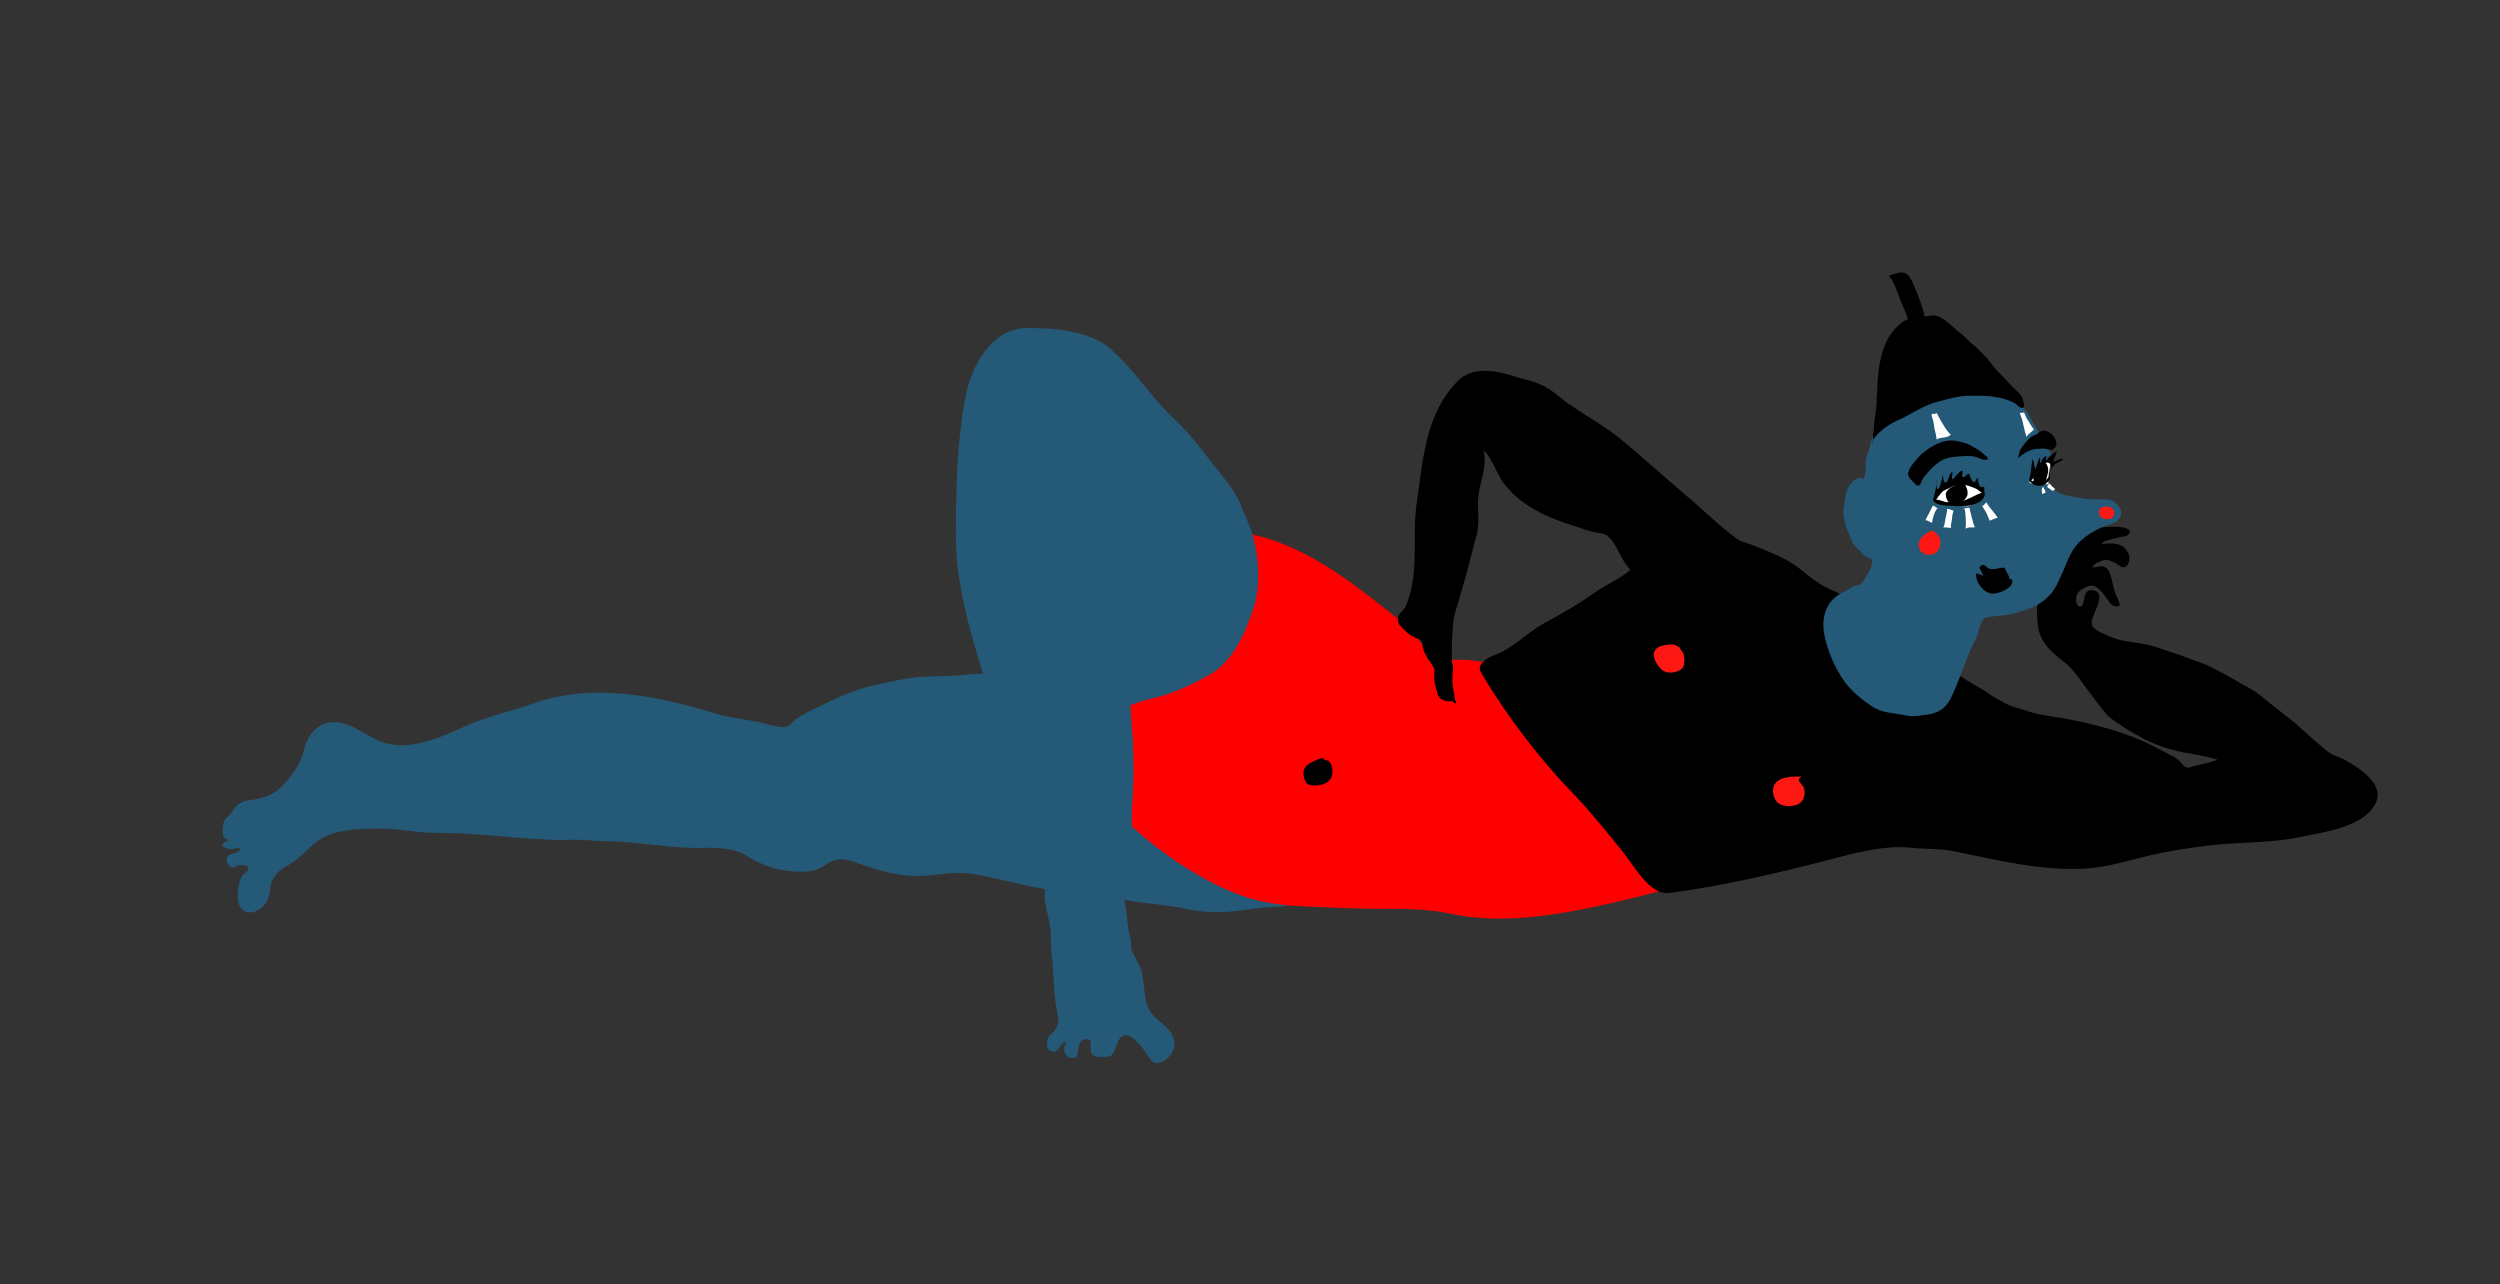 <?xml version="1.0" encoding="utf-8"?>
<!-- Generator: Adobe Illustrator 16.0.4, SVG Export Plug-In . SVG Version: 6.00 Build 0)  -->
<!DOCTYPE svg PUBLIC "-//W3C//DTD SVG 1.1//EN" "http://www.w3.org/Graphics/SVG/1.1/DTD/svg11.dtd">
<svg version="1.1" id="Ebene_1" xmlns="http://www.w3.org/2000/svg" xmlns:xlink="http://www.w3.org/1999/xlink" x="0px" y="0px"
	 width="283.46px" height="145.594px" viewBox="0 0 283.46 145.594" enable-background="new 0 0 283.46 145.594"
	 xml:space="preserve">
<rect x="0" y="0" width="283.46" height="145.594" fill="#333333" stroke="none"/>
<g>
	<path d="M218.233,36.458c0.125-0.888-0.798-3.062-1.273-4.195c-0.677-1.616-1.182-1.578-2.78-1
		c0.641,0.763,0.947,1.893,1.304,2.782c0.375,0.937,0.844,1.905,1.084,2.863c0.5,0.246,0.844-0.355,1.421-0.203"/>
	<g>
		<path fill="#245977" d="M116.546,76.154c3.894-0.291,8.598,0.189,12.157,1.874c2.043,0.968,3.913,1.762,5.842,2.963
			c4.833,3.01,9.908,6.445,12.358,11.766c1.058,2.297,2.298,5.63,1.167,8.114c-0.617,1.354-1.721,1.922-3.117,1.937
			c-1.877,0.019-3.705,0.405-5.58,0.563c-1.61,0.135-3.268,0.021-4.833-0.314c-2.136-0.458-4.302-0.554-6.438-0.926
			c-2.972-0.518-5.975-0.811-8.959-1.227c-3.047-0.425-5.977-1.358-8.999-1.829c-1.814-0.284-3.507,0.102-5.311,0.216
			c-2.936,0.185-5.397-0.659-8.126-1.614c-0.691-0.242-1.387-0.379-2.167-0.11c-0.842,0.29-1.52,1.027-2.433,1.176
			c-0.95,0.155-2.221,0.104-3.197-0.053c-1.652-0.266-3.038-0.894-4.455-1.777c-1.15-0.716-3.14-0.822-4.59-0.777
			c-3.613,0.113-7.542-0.731-11.229-0.76c-1.435-0.011-2.846-0.244-4.243-0.146c-0.901,0.063-1.848-0.019-2.757-0.058
			c-3.964-0.171-8.033-0.765-11.989-0.734c-2.342,0.018-4.65-0.534-6.993-0.492c-1.949,0.035-4.395,0.091-6.115,1.084
			c-1.458,0.842-2.381,2.287-3.862,3.07c-0.76,0.402-1.122,0.682-1.615,1.402c-0.556,0.814-0.345,1.421-0.634,2.316
			c-0.538,1.661-3.041,2.524-3.447,0.297c-0.118-0.645,0.094-2.209,0.422-2.753c0.199-0.331,0.897-0.57,0.751-0.955
			c-0.155-0.407-0.665-0.341-0.998-0.318c-0.558,0.038-0.553,0.554-1.126,0.121c-0.287-0.217-0.417-0.611-0.286-0.958
			c0.115-0.304,0.489-0.432,0.773-0.512c0.192-0.054,0.347-0.046,0.514-0.176c0.101-0.077,0.284-0.23,0.133-0.351
			c-0.112-0.09-0.368-0.032-0.494-0.007c-0.209,0.04-0.42,0.116-0.635,0.071c-0.167-0.035-0.318-0.119-0.486-0.154
			c-0.298-0.064-0.392-0.321-0.175-0.559c0.212-0.233,0.613-0.351,0.917-0.387c-0.274,0.065-0.612,0.063-0.826-0.149
			c-0.276-0.275-0.221-0.733-0.19-1.087c0.031-0.363,0.035-0.932,0.361-1.155c0.32-0.22,0.583-0.622,0.824-0.936
			c0.114-0.15,0.208-0.315,0.322-0.465c0.114-0.15,0.282-0.218,0.445-0.303c0.214-0.113,0.424-0.264,0.669-0.295
			c0.273-0.034,0.547-0.067,0.82-0.11c1.623-0.257,2.631-0.764,3.753-2.065c1.045-1.211,1.694-2.214,2.064-3.779
			c0.402-1.698,1.703-3.027,3.495-2.944c2.045,0.095,3.56,1.678,5.434,2.292c3.111,1.02,6.622-0.622,9.373-1.877
			c2.334-1.065,5.029-1.62,7.466-2.493c5.7-2.041,11.492-1.345,17.293,0.09c1.356,0.336,2.645,0.774,4.03,1.139
			c1.523,0.401,3.072,0.546,4.609,0.874c0.717,0.154,2.131,0.696,2.97,0.473c0.354-0.094,0.646-0.557,0.95-0.778
			c0.547-0.399,1.24-0.779,1.838-1.073c2.316-1.14,4.889-2.409,7.462-2.915c1.627-0.32,3.267-0.757,4.9-0.871
			c1.491-0.104,3.046-0.046,4.511-0.194C111.417,76.296,113.987,76.344,116.546,76.154z"/>
		<path fill="#FF0000" d="M180.566,68.501c-1.092,0.116-2.921,1.603-3.918,2.183c-1.722,1.003-3.658,1.949-5.125,3.299
			c-1.465,1.349-2.986,1.147-4.829,0.878c-1.059-0.155-3.079,0.12-3.97-0.342c-0.541-0.28-1.498-1.476-1.847-1.912
			c-0.642-0.799-1.313-1.602-2.133-2.25c-4.919-3.889-9.909-8.007-16.055-9.594c-0.987-0.255-2.005-0.551-3.018-0.685
			c-1.205-0.16-2.063,0.178-3.196,0.487c-0.98,0.268-1.952,0.654-2.942,0.869c-0.575,0.125-1.157,0.084-1.697,0.343
			c-1.714,0.817-2.944,2.817-4.497,3.923c-2.016,1.435-4.006,2.959-5.513,4.966c-1.006,1.339-1.217,3.233-1.054,4.84
			c0.189,1.856-0.181,3.717-0.028,5.573c0.114,1.389,0.326,2.801,0.806,4.092c0.465,1.251,1.385,2.559,2.101,3.551
			c1.102,1.526,2.353,2.851,3.706,4.104c3.203,2.966,6.457,5.439,10.371,7.407c2.195,1.104,4.088,1.772,6.48,2.188
			c1.956,0.34,3.953,0.338,5.918,0.44c2.421,0.125,4.852,0.204,7.277,0.189c2.442-0.014,4.697,0.059,7.088,0.562
			c5.795,1.222,11.997,0.177,17.699-1.097c2.226-0.498,4.436-1.067,6.645-1.632c3.873-0.992,8.08-1.639,11.835-3.007
			c3.412-1.243,7.408-2.018,10.607-3.739c-1.218-0.757-3.084-1.298-4.481-2.007c-4.454-2.259-8.523-5.655-12.748-8.347"/>
		<path d="M230.976,69.959c-0.056-0.717,0.022-1.463,0.1-2.176c0.076-0.701,0.623-1.325,0.972-1.921
			c0.624-1.068,1.221-2.152,1.83-3.229c0.161-0.286,0.324-0.571,0.487-0.855c0.062-0.109,0.103-0.223,0.159-0.333
			c0.062-0.121,0.208-0.221,0.314-0.3c0.104-0.078,0.227-0.136,0.339-0.201c0.181-0.105,0.355-0.226,0.538-0.324
			c0.339-0.182,0.719-0.326,1.081-0.455c0.43-0.153,0.881-0.255,1.331-0.331c0.366-0.062,0.76-0.088,1.13-0.093
			c0.366-0.005,0.736-0.037,1.102,0.002c0.271,0.029,0.552,0.089,0.797,0.207c0.146,0.071,0.389,0.148,0.347,0.357
			c-0.028,0.144-0.187,0.301-0.295,0.386c-0.121,0.094-0.229,0.123-0.377,0.143c-0.137,0.018-0.274,0.025-0.411,0.048
			c-0.167,0.028-0.324,0.083-0.489,0.125c-0.354,0.089-0.703,0.16-1.044,0.287c-0.128,0.048-0.257,0.085-0.375,0.162
			c-0.118,0.076-0.193,0.173-0.288,0.273c0.355-0.094,0.738-0.116,1.108-0.114c0.486,0.001,1.062,0.109,1.458,0.414
			c0.151,0.116,0.256,0.27,0.362,0.423c0.122,0.176,0.214,0.319,0.256,0.537c0.051,0.26,0.032,0.612-0.066,0.86
			c-0.089,0.223-0.271,0.446-0.53,0.47c-0.267,0.025-0.515-0.18-0.718-0.329c-0.129-0.093-0.261-0.177-0.409-0.236
			c-0.166-0.068-0.332-0.163-0.503-0.211c-0.231-0.065-0.456-0.107-0.69-0.032c-0.185,0.059-0.357,0.156-0.54,0.222
			c-0.291,0.104-0.603,0.312-0.72,0.616c0.425,0,0.807-0.208,1.242-0.122c0.628,0.126,0.823,0.907,0.959,1.464
			c0.129,0.526,0.229,1.082,0.418,1.587c0.179,0.477,0.442,0.849,0.506,1.382c-0.791,0.307-1.055-0.187-1.474-0.806
			c-0.302-0.446-0.935-1.255-1.479-1.433c-0.405-0.133-1.106,0.216-1.455,0.46c-0.406,0.284-0.568,0.696-0.562,1.191
			c0.007,0.649,0.65,1.088,0.829,0.265c0.178-0.817,0.195-1.655,1.286-1.362c1.104,0.297,0.162,2.01-0.066,2.639
			c-0.165,0.454-0.472,1.12-0.085,1.527c0.44,0.464,1.306,0.765,1.875,1.031c1.049,0.488,2.421,0.615,3.564,0.784
			c0.799,0.118,1.598,0.374,2.359,0.645c0.734,0.262,1.486,0.458,2.213,0.744c0.761,0.298,1.526,0.577,2.298,0.839
			c0.735,0.25,1.421,0.666,2.114,1.012c0.838,0.419,1.628,0.915,2.445,1.373c0.68,0.38,1.333,0.685,1.951,1.187
			c1.065,0.866,2.13,1.72,3.219,2.554c1.31,1.004,2.462,2.207,3.744,3.241c0.487,0.394,1.042,0.956,1.647,1.14
			c0.67,0.204,1.233,0.534,1.833,0.903c1.501,0.926,3.817,2.608,2.655,4.646c-1.493,2.616-5.787,3.075-8.413,3.649
			c-3.3,0.72-6.869,0.561-10.246,0.958c-2.459,0.29-4.761,0.638-7.15,1.21c-2.349,0.562-4.667,1.297-7.095,1.425
			c-5.193,0.275-10.024-1.018-15.028-2.005c-1.452-0.285-3.127-0.191-4.662-0.36c-3.201-0.353-6.9,0.753-10.181,1.593
			c-5.639,1.443-11.519,2.799-17.293,3.539c-2.126,0.271-3.954-3.143-5.17-4.635c-1.817-2.232-3.601-4.497-5.598-6.569
			c-3.903-4.051-7.353-8.56-10.277-13.393c-0.457-0.754-0.603-1.042,0.164-1.745c0.562-0.516,1.326-0.66,1.996-1.006
			c1.733-0.896,3.09-2.341,4.801-3.26c1.953-1.047,3.799-2.108,5.611-3.394c1.721-1.221,3.478-1.737,4.853-3.4
			c1.433-1.732,4.9-3.12,7.152-3.213c2.204-0.091,4.88,0.683,7.044,1.586c1.464,0.611,3.151,1.312,4.384,2.336
			c1.056,0.877,2.048,1.656,3.312,2.25c0.453,0.213,0.954,0.422,1.387,0.673c0.682,0.393,1.633,0.984,2.012,1.7
			c0.497,0.941,0.256,1.937,0.432,2.948c0.14,0.807,0.965,2.15,1.598,2.604c0.96,0.689,1.806,1.259,3.004,1.398
			c0.58,0.067,1.143,0.179,1.772,0.097c0.555-0.072,1.064-0.336,1.59-0.477c1-0.271,1.729,0.168,2.564,0.654
			c0.845,0.492,1.706,1.105,2.608,1.57c0.63,0.323,1.169,0.812,1.803,1.149c0.621,0.331,1.211,0.729,1.878,0.954
			c0.675,0.227,1.36,0.426,2.041,0.639c1.255,0.394,2.575,0.512,3.867,0.741c2.657,0.47,5.489,1.196,8.083,2.208
			c1.385,0.541,2.716,1.293,4.031,1.962c0.496,0.253,0.909,0.516,1.24,0.966c0.135,0.185,0.31,0.349,0.53,0.423
			c0.242,0.082,0.446-0.041,0.678-0.101c0.206-0.052,0.412-0.105,0.617-0.158c0.733-0.188,1.53-0.322,2.215-0.625
			c-1.576-0.493-3.256-0.66-4.862-1.048c-0.979-0.236-1.977-0.61-2.896-1.02c-0.476-0.212-0.917-0.467-1.366-0.731
			c-0.441-0.259-0.904-0.469-1.328-0.762c-0.354-0.244-0.714-0.483-1.067-0.73c-0.35-0.244-0.725-0.468-1.007-0.797
			c-0.625-0.729-1.208-1.524-1.793-2.289c-0.805-1.055-1.538-2.163-2.426-3.147c-0.252-0.278-0.563-0.485-0.861-0.707
			c-0.272-0.202-0.508-0.443-0.766-0.656c-0.862-0.714-1.635-1.668-1.888-2.776C231.056,70.993,231.015,70.452,230.976,69.959z"/>
		<path d="M203.854,64.552c-2.08-0.651-4.506-1.733-6.544-3.185c-2.22-1.581-4.151-3.525-6.223-5.269
			c-2.413-2.03-4.747-4.174-7.164-6.183c-1.802-1.497-3.938-2.66-5.975-4.056c-1.028-0.704-2.034-1.739-3.212-2.24
			c-1.125-0.478-2.409-0.734-3.576-1.104c-1.887-0.598-4.337-0.858-5.844,0.658c-3.767,3.79-3.963,9.072-4.685,13.893
			c-0.331,2.202-0.162,4.438-0.251,6.656c-0.05,1.241-0.178,2.489-0.533,3.683c-0.159,0.536-0.35,1.274-0.708,1.712
			c-0.169,0.208-0.377,0.33-0.501,0.588c-0.119,0.25-0.146,0.524-0.104,0.797c0.062,0.405,0.614,0.823,0.881,1.104
			c0.271,0.286,0.622,0.482,0.969,0.655c0.269,0.133,0.769,0.221,0.838,0.546c0.052,0.243,0.086,0.488,0.147,0.732
			c0.102,0.407,0.299,0.732,0.506,1.094c0.21,0.366,0.501,0.678,0.69,1.06c0.168,0.34,0.011,0.73,0.054,1.101
			c0.029,0.243,0.017,0.502,0.074,0.74c0.05,0.205,0.117,0.406,0.168,0.611c0.063,0.255,0.1,0.54,0.235,0.771
			c0.15,0.256,0.398,0.428,0.672,0.529c0.188,0.069,0.37,0.047,0.562,0.055c0.136,0.005,0.302-0.016,0.416,0.05
			c0.09,0.053,0.17,0.234,0.297,0.195c0.171-0.052-0.034-0.282-0.066-0.401c-0.065-0.236-0.062-0.481-0.097-0.722
			c-0.029-0.203-0.105-0.367-0.117-0.577c-0.01-0.19-0.054-0.375-0.075-0.566c-0.029-0.259,0.016-0.55,0.004-0.81
			c-0.02-0.444,0.156-0.803,0.014-1.244c-0.113-0.351-0.101-0.73-0.1-1.096c0.001-0.958,0.02-1.913,0.098-2.868
			c0.041-0.498,0.062-0.962,0.159-1.451c0.122-0.609,0.313-1.201,0.496-1.793c0.189-0.612,0.351-1.231,0.533-1.845
			c0.45-1.513,0.829-3.046,1.228-4.573c0.095-0.366,0.192-0.732,0.292-1.097c0.459-1.693-0.011-3.166,0.251-4.763
			c0.249-1.518,0.981-3.322,0.541-4.858c0.859,0.607,1.533,2.709,2.288,3.695c1.189,1.553,2.4,2.419,4.062,3.305
			c1.22,0.651,2.579,1.127,4.011,1.575c0.721,0.226,1.459,0.534,2.198,0.688c1.075,0.226,1.31,0.079,1.931,0.841
			c0.713,0.878,1.087,2.072,1.786,2.972c0.966,1.244,2.085,2.383,3.534,2.995c1.836,0.777,3.354-0.617,4.992-1.492
			c1.466-0.783,3.348-1.933,4.912-2.364"/>
		<path fill="#245977" d="M111.754,77.328c0.063,0.202,0.126,0.403,0.189,0.603c1.436,4.583,2.592,9.11,4.484,13.587
			c0.636,1.506,1.32,3.031,1.599,4.656c0.117,0.683,0.009,1.255,0.013,1.916c0.005,0.865,0.347,1.755,0.413,2.626
			c0.038,0.496-0.036,0.997,0.037,1.485c0.145,0.981,0.46,1.957,0.578,2.953c0.132,1.121,0.063,2.173,0.19,3.263
			c0.247,2.124,0.166,4.477,0.662,6.548c0.151,0.628,0.08,1.193-0.253,1.765c-0.26,0.445-0.775,0.639-0.907,1.136
			c-0.092,0.347-0.062,0.978,0.232,1.203c0.992,0.762,1.165-1.022,1.938-0.906c-0.713,0.994,0.092,2.25,1.207,1.641
			c0.052-0.856,0.18-2.36,1.468-1.895c0.17,1.278-0.278,1.899,1.256,1.937c1.374,0.034,1.339-0.248,1.76-1.426
			c0.855-2.391,2.598-0.082,3.426,1.112c0.533,0.77,0.687,1.269,1.699,0.868c0.783-0.31,1.417-1.169,1.408-2.036
			c-0.022-1.956-2.244-2.493-2.943-4.066c-0.692-1.556-0.304-3.448-1.102-5.009c-0.224-0.438-0.514-0.868-0.705-1.322
			c-0.208-0.497-0.126-0.805-0.194-1.324c-0.073-0.564-0.287-1.065-0.329-1.649c-0.112-1.591-0.529-3.25-0.542-4.83
			c-0.015-1.869,1.213-3.533,1.054-5.489c-0.203-2.494,0.138-4.715,0.138-7.187c0-2.238-0.108-4.383-0.309-6.577
			c-0.218-2.375,0.251-4.786-0.009-7.181c-0.092-0.848-0.845-4.832-1.577-4.911c-0.261,1.883-0.062,3.964-0.056,5.881
			c0.006,1.867-0.346,3.866-0.608,5.555c1.263,0.39,2.951-0.71,4.165-0.948c2.452-0.483,4.623-1.484,6.828-2.697
			c2.868-1.577,4.135-4.677,5.137-7.562c0.985-2.837,0.573-6.998-0.49-9.545c-0.722-1.728-1.224-3.294-2.429-4.783
			c-2.02-2.496-3.829-5.151-6.168-7.336c-2.573-2.402-4.401-5.483-7.083-7.811c-2.45-2.126-6.37-2.377-9.497-2.377
			c-4.018,0-6.356,4.367-7.007,7.98c-0.949,5.271-1.042,10.333-1.048,15.724C108.371,66.297,110.13,72.134,111.754,77.328z"/>
		<path fill="#245977" d="M211.702,63.175c-0.218-0.107-0.415-0.244-0.572-0.432c-0.297-0.355-0.765-0.715-1.009-1.108
			c-0.266-0.429-0.41-1.027-0.636-1.48c-0.226-0.452-0.274-0.88-0.394-1.358c-0.129-0.517-0.122-0.961-0.006-1.481
			c0.115-0.519,0.134-1.063,0.277-1.577c0.193-0.688,1.08-1.93,1.926-1.438c0.146-0.169,0.222-0.716,0.247-0.929
			c0.049-0.407-0.057-0.831,0.019-1.234c0.101-0.543,0.379-1.08,0.493-1.632c0.176-0.852,0.346-1.253,0.82-1.962
			c0.383-0.573,0.877-1.039,1.441-1.427c1.125-0.774,2.43-1.216,3.672-1.75c1.447-0.621,3.098-0.783,4.649-0.92
			c1.238-0.109,2.567-0.004,3.794,0.201c0.74,0.124,1.708,0.131,2.28,0.702c0.51,0.508,0.968,1.093,1.324,1.718
			c0.633,1.109,1.275,2.249,2.014,3.306c0.708,1.013,0.63,2.171,0.215,3.299c-0.406,1.106,0.705,2.155,1.678,2.402
			c1.382,0.352,2.676,0.552,4.106,0.552c0.634,0,1.325-0.064,1.821,0.375c0.51,0.452,0.887,1.069,0.487,1.712
			c-0.284,0.456-0.787,0.677-1.274,0.797c-0.569,0.141-1.062,0.409-1.563,0.688c-0.758,0.421-1.395,0.85-1.981,1.517
			c-0.926,1.053-1.249,2.345-1.848,3.586c-0.285,0.589-0.533,1.232-0.936,1.759c-0.73,0.958-1.751,1.661-2.897,2.044
			c-0.6,0.201-1.192,0.367-1.804,0.522c-0.776,0.196-1.583,0.181-2.369,0.305c-0.284,0.044-0.555,0.053-0.759,0.279
			c-0.125,0.14-0.25,0.394-0.335,0.566c-0.163,0.328-0.214,0.705-0.322,1.05c-0.182,0.578-0.512,1.103-0.756,1.656
			c-0.633,1.43-1.091,2.892-1.706,4.322c-0.514,1.196-0.891,2.397-2.205,2.938c-0.714,0.294-1.375,0.322-2.123,0.422
			c-0.959,0.128-1.592-0.122-2.522-0.246c-1.097-0.148-1.874-0.279-2.828-0.911c-1.073-0.71-2.247-1.715-3.008-2.765
			c-1.013-1.4-1.854-3.335-2.215-5.025c-0.282-1.322-0.235-2.63,0.521-3.766c0.481-0.722,1.158-1.12,1.917-1.481
			c0.294-0.141,0.558-0.379,0.854-0.485c0.402-0.145,0.564-0.035,0.885-0.378c0.239-0.255,0.436-0.587,0.606-0.891
			c0.335-0.598,0.656-1.098,0.559-1.83C212.055,63.326,211.872,63.26,211.702,63.175z"/>
		<path fill="#FFFFFF" d="M221.532,54.596c-0.35,0.12-0.773,0.34-1.062,0.574c-0.348,0.282-0.615,0.647-0.866,1.016
			c-0.098,0.144-0.342,0.387-0.373,0.556c-0.04,0.223,0.286,0.234,0.436,0.257c0.214,0.033,0.417,0.051,0.628,0.103
			c0.358,0.087,0.718,0.131,1.078,0.184c0.354,0.052,0.712,0.089,1.071,0.098c0.163,0.004,0.32,0,0.48,0.021
			c0.142,0.019,0.295-0.019,0.426-0.076c0.159-0.07,0.326-0.135,0.484-0.208c0.105-0.049,0.197-0.144,0.287-0.218
			c0.119-0.099,0.239-0.198,0.36-0.296c0.125-0.102,0.232-0.212,0.327-0.344c0.025-0.036,0.096-0.127,0.098-0.17
			c0.002-0.046-0.06-0.109-0.087-0.143c-0.147-0.179-0.33-0.339-0.509-0.483c-0.256-0.207-0.473-0.445-0.713-0.668
			C223.059,54.296,222.174,54.376,221.532,54.596z"/>
		<path fill="#FFFFFF" d="M230.1,54.654c0,0.026-0.001,0.028-0.001,0.005c0.042-0.131,0.104-0.241,0.182-0.355
			c0.144-0.21,0.277-0.429,0.423-0.637c0.25-0.355,0.51-0.659,0.817-0.96c0.122-0.119,0.779-0.685,0.927-0.311
			c0.052,0.131,0.008,0.387-0.018,0.517c-0.049,0.255-0.079,0.51-0.108,0.768c-0.046,0.403-0.152,0.847-0.036,1.229
			c-0.449-0.023-0.892-0.042-1.339-0.066c-0.252-0.013-0.982,0.074-0.909-0.381"/>
		<path d="M219.176,56.784c-0.018-0.039,0.023-0.19,0.038-0.251c0.071-0.288,0.143-0.577,0.215-0.865
			c0.066-0.262,0.122-0.536,0.165-0.802c0.019-0.119,0.055-0.28-0.011-0.393c0.011,0.318-0.002,0.655,0.038,0.972
			c0.253,0.083,0.389-0.468,0.436-0.63c0.07-0.242,0.104-0.495,0.179-0.736c0.021-0.064,0.03-0.182,0.063-0.219
			c0.033,0.177,0.026,0.893,0.32,0.861c0.206-0.022,0.294-0.469,0.346-0.611c0.052-0.14,0.225-0.581,0.402-0.599
			c0.059,0.245-0.144,0.591,0.01,0.824c0.107-0.001,0.153-0.109,0.214-0.181c0.133-0.159,0.28-0.316,0.425-0.462
			c0.126-0.126,0.306-0.356,0.513-0.304c0.016,0.146-0.005,0.269-0.035,0.411c-0.019,0.09-0.068,0.234,0.046,0.281
			c0.266,0.108,0.473-0.422,0.742-0.343c0.019,0.188,0.113,0.343,0.195,0.51c0.039,0.079,0.071,0.174,0.122,0.245
			c0.032,0.043,0.173,0.193,0.224,0.193c0.166,0.001,0.23-0.427,0.433-0.494c0.023,0.436,0.101,1.271,0.697,1.001
			c0.087,0.099,0.015,0.393,0.028,0.523c0.014,0.146,0.051,0.324,0.147,0.438c-0.151,0.018-0.389-0.231-0.491-0.32
			c-0.235-0.207-0.485-0.4-0.782-0.508c-0.324-0.118-0.636-0.261-0.975-0.318c-0.383-0.064-0.787-0.057-1.163,0.039
			c-0.314,0.08-0.56,0.231-0.85,0.367c-0.216,0.101-0.472,0.195-0.657,0.354c-0.091,0.078-0.145,0.19-0.219,0.28
			c-0.067,0.082-0.157,0.17-0.228,0.26c-0.089,0.113-0.15,0.236-0.232,0.353c0.453-0.021,0.862,0.286,1.33,0.284
			c0.283-0.002,0.543,0.004,0.819-0.056c0.284-0.061,0.571-0.014,0.854-0.095c0.51-0.145,0.976-0.418,1.46-0.629
			c0.289-0.125,0.697-0.387,1.014-0.232c0.076,0.524-0.427,0.965-0.875,1.132c-0.356,0.133-0.724,0.279-1.107,0.294
			c-0.426,0.017-0.852,0.039-1.281,0.03c-0.341-0.007-0.682-0.067-1.025-0.063c-0.229,0.002-0.467-0.032-0.688-0.086
			c-0.287-0.072-0.842-0.243-0.919-0.581"/>
		<path d="M222.661,54.845c0.001,0.03,0.08,0.057,0.126,0.101c0.07,0.068,0.12,0.196,0.157,0.285
			c0.122,0.297,0.23,0.674,0.099,0.984c-0.23,0.548-0.926,1.042-1.525,1.045c-0.526,0.003-0.923-0.729-0.899-1.208
			c0.018-0.361,0.364-0.651,0.647-0.81c0.336-0.187,0.751-0.421,1.144-0.43"/>
		<path fill="#FFFFFF" d="M219.143,57.344c-0.143,0.282-0.277,0.576-0.424,0.858c-0.089,0.17-0.188,0.334-0.272,0.507
			c-0.045,0.091-0.118,0.217-0.133,0.321c0.065-0.077,0.222-0.009,0.288,0.027c0.114,0.062,0.237,0.145,0.361,0.184
			c0.037,0.011,0.08,0.014,0.109,0.033c0.018-0.123,0.012-0.23,0.048-0.354c0.051-0.172,0.08-0.347,0.141-0.515
			c0.042-0.114,0.085-0.227,0.131-0.339c0.027-0.066,0.069-0.116,0.103-0.176c0.017-0.03,0.021-0.073,0.04-0.102
			c0.042-0.064,0.131-0.101,0.164-0.168c-0.096-0.018-0.171-0.103-0.251-0.154c-0.073-0.046-0.194-0.08-0.253-0.141"/>
		<path fill="#FFFFFF" d="M220.764,57.789c0.006,0.094-0.017,0.198-0.03,0.291c-0.035,0.263-0.107,0.51-0.157,0.771
			c-0.062,0.327-0.081,0.668-0.229,0.971c0.046,0.011,0.074-0.01,0.115-0.015c0.071-0.008,0.153-0.004,0.224,0
			c0.17,0.01,0.36,0.018,0.517,0.08c-0.007-0.143-0.013-0.296,0.011-0.438c0.045-0.268,0.116-0.514,0.123-0.789
			c0.004-0.184,0.059-0.365,0.102-0.542c0.017-0.067,0.055-0.177,0.049-0.241c-0.1-0.006-0.192-0.04-0.285-0.075
			c-0.074-0.028-0.145-0.068-0.224-0.078c-0.085-0.011-0.142,0.006-0.215-0.055"/>
		<path fill="#FFFFFF" d="M222.772,57.772c-0.009,0.024,0.028,0.098,0.035,0.139c0.026,0.183,0.031,0.373,0.054,0.558
			c0.042,0.343,0.029,0.688,0.03,1.033c0,0.152-0.035,0.31-0.014,0.46c0.26-0.25,0.717-0.123,1.042-0.175
			c-0.055-0.122-0.111-0.255-0.156-0.386c-0.055-0.164-0.077-0.338-0.133-0.501c-0.045-0.129-0.085-0.261-0.111-0.396
			c-0.037-0.198-0.076-0.381-0.139-0.572c-0.04-0.118-0.033-0.244-0.07-0.361c-0.076-0.017-0.201,0.021-0.28,0.031
			c-0.134,0.016-0.255,0.068-0.392,0.069"/>
		<path fill="#FFFFFF" d="M224.798,57.396c-0.01,0.053,0.041,0.132,0.066,0.175c0.084,0.144,0.183,0.281,0.271,0.423
			c0.183,0.291,0.261,0.631,0.422,0.933c0.034,0.064,0.031,0.102,0.088,0.097c0.063-0.005,0.131-0.057,0.189-0.085
			c0.213-0.104,0.458-0.173,0.678-0.243c-0.025-0.014-0.027-0.031-0.043-0.055c-0.042-0.062-0.084-0.121-0.131-0.18
			c-0.176-0.223-0.343-0.463-0.527-0.678c-0.185-0.216-0.357-0.441-0.508-0.682c-0.014-0.022-0.054-0.131-0.079-0.139
			c-0.039-0.011-0.08,0.057-0.106,0.09c-0.071,0.088-0.123,0.173-0.216,0.241c-0.058,0.042-0.216,0.091-0.189,0.187"/>
		<path d="M230.025,54.728c-0.031-0.025,0.062-0.329,0.073-0.394c0.051-0.278,0.13-0.551,0.168-0.832
			c0.064-0.471,0.068-0.971,0.193-1.427c0.083,0.009,0.155,0.451,0.174,0.54c0.044,0.2,0.061,0.396,0.093,0.594
			c0.063-0.017,0.083-0.105,0.108-0.164c0.082-0.192,0.139-0.399,0.209-0.596c0.068-0.188,0.123-0.431,0.261-0.583
			c0.044,0.229-0.03,0.485,0.011,0.715c0.176-0.268,0.328-0.826,0.714-0.857c0.026,0.161-0.105,0.319-0.041,0.478
			c0.092-0.033,0.117-0.119,0.175-0.188c0.087-0.102,0.18-0.209,0.281-0.298c0.129-0.114,0.271-0.221,0.417-0.313
			c0.083-0.052,0.224-0.178,0.318-0.194c0.04,0.142-0.105,0.406-0.157,0.533c-0.051,0.125-0.098,0.25-0.156,0.371
			c-0.03,0.062-0.088,0.133-0.081,0.201c0.199,0.027,0.331-0.05,0.511-0.125c0.171-0.072,0.45-0.21,0.634-0.193
			c-0.032,0.214-0.358,0.324-0.519,0.41c-0.161,0.085-0.33,0.182-0.469,0.291c-0.112,0.088-0.226,0.233-0.293,0.359
			c-0.046,0.087-0.126,0.305-0.211,0.342c0.064-0.109,0.108-0.299,0.136-0.43c0.034-0.16-0.047-0.289-0.16-0.407
			c-0.23-0.24-0.645-0.043-0.862,0.142c-0.349,0.298-0.505,0.811-0.742,1.192c-0.14,0.225-0.305,0.392-0.504,0.562
			c0.14,0.142,0.477,0.136,0.66,0.135c0.27,0,0.545,0.029,0.794-0.085c0.158-0.073,0.455-0.254,0.522-0.429
			c0.069-0.178-0.031-0.493,0.067-0.643c0.031,0.309,0.166,0.768-0.034,1.05c-0.17,0.241-0.426,0.462-0.709,0.547
			c-0.136,0.042-0.255,0.048-0.401,0.048c-0.168,0-0.292-0.042-0.454-0.082c-0.177-0.043-0.298-0.12-0.429-0.249
			c-0.083-0.082-0.212-0.133-0.268-0.238"/>
		<path d="M232.188,52.967c0.104,0.324,0.011,0.69-0.07,1.003c-0.078,0.299-0.198,0.695-0.484,0.859
			c-0.155,0.089-0.314,0.06-0.477,0.01c-0.154-0.048-0.345-0.003-0.484-0.099c-0.136-0.094-0.105-0.325-0.105-0.474
			c0-0.397,0.066-0.821,0.265-1.169c0.126-0.222,0.267-0.368,0.475-0.515c0.113-0.08,0.218-0.107,0.349-0.136
			C231.987,52.372,232.104,52.707,232.188,52.967z"/>
		<path d="M216.436,53.4c-0.005-0.077,0.058-0.173,0.086-0.243c0.057-0.14,0.143-0.259,0.229-0.382
			c0.182-0.257,0.411-0.537,0.631-0.762c0.192-0.196,0.36-0.425,0.576-0.596c0.32-0.253,0.648-0.516,0.998-0.726
			c0.781-0.468,1.667-0.827,2.588-0.738c0.428,0.042,0.822,0.168,1.237,0.279c0.46,0.123,0.865,0.383,1.273,0.623
			c0.345,0.203,0.673,0.452,0.963,0.731c0.079,0.076,0.454,0.3,0.381,0.46c-0.044,0.098-0.198,0.069-0.288,0.078
			c-0.107,0.011-0.159,0.027-0.267-0.005c-0.139-0.042-0.275-0.1-0.409-0.155c-0.27-0.109-0.535-0.21-0.828-0.239
			c-0.347-0.033-0.73-0.027-1.078-0.007c-0.821,0.046-1.821,0.111-2.528,0.571c-0.545,0.354-1.06,0.855-1.477,1.359
			c-0.194,0.234-0.448,0.488-0.58,0.767c-0.084,0.18-0.112,0.399-0.256,0.549c-0.255,0.266-0.517-0.04-0.697-0.244
			c-0.269-0.305-0.666-0.611-0.661-1.051"/>
		<path d="M231.203,49.147c-0.106-0.011-0.198,0.048-0.292,0.088c-0.194,0.081-0.38,0.157-0.557,0.271
			c-0.4,0.262-0.642,0.631-0.943,0.989c-0.241,0.287-0.379,0.541-0.481,0.901c-0.049,0.173-0.087,0.375-0.083,0.559
			c0.114-0.141,0.297-0.286,0.445-0.386c0.203-0.137,0.404-0.286,0.627-0.391c0.426-0.201,0.842-0.3,1.311-0.297
			c0.182,0.001,0.358-0.031,0.542-0.027c0.135,0.003,0.24,0.046,0.367,0.082c0.222,0.062,0.398,0.175,0.622,0.028
			c0.169-0.112,0.371-0.33,0.396-0.542c0.049-0.408-0.196-0.863-0.479-1.139c-0.217-0.21-0.621-0.471-0.94-0.462
			c-0.088,0.002-0.205,0.043-0.294,0.062c-0.155,0.033-0.255,0.178-0.401,0.211"/>
		<path d="M227.171,65.998c-0.204,0.23-1.416-0.034-1.796-0.289c-0.592-0.397-0.673-0.823-0.947-1.357
			c0.487-0.674,0.695-0.022,1.15,0.131c0.562,0.19,1.12-0.185,1.727-0.103c0.126,0.442,0.465,0.779,0.547,1.259
			c0.088,0.02,0.177,0.038,0.265,0.057c0.388,0.96-1.616,1.673-2.247,1.617c-0.952-0.086-1.95-1.32-1.788-2.304"/>
		<path d="M215.444,36.725c-0.42,0.357-0.781,0.771-1.104,1.223c-0.552,0.768-0.862,1.743-1.083,2.661
			c-0.434,1.802-0.395,3.693-0.508,5.527c-0.047,0.772-0.265,1.47-0.261,2.24c0.001,0.291-0.081,0.547-0.104,0.835
			c-0.024,0.286-0.002,0.57-0.051,0.851c-0.008,0.05-0.002,0.102-0.011,0.153c-0.24-0.182,0.633-1.061,0.786-1.2
			c0.305-0.279,0.643-0.544,0.984-0.773c0.627-0.419,1.328-0.666,1.984-1.021c1.158-0.627,2.274-1.313,3.558-1.65
			c1.176-0.308,2.363-0.677,3.587-0.695c1.571-0.022,3.104-0.023,4.574,0.538c0.201,0.077,0.379,0.149,0.569,0.249
			c0.257,0.135,0.46,0.422,0.712,0.541c0.197,0.093,0.396,0.07,0.426-0.171c0.021-0.165-0.036-0.321-0.087-0.475
			c-0.045-0.136-0.06-0.28-0.105-0.416c-0.08-0.235-0.295-0.467-0.464-0.643c-0.537-0.558-1.113-1.073-1.618-1.662
			c-0.254-0.297-0.541-0.556-0.819-0.829c-0.266-0.26-0.452-0.557-0.674-0.855c-0.455-0.61-1.021-1.127-1.549-1.669
			c-0.245-0.252-0.525-0.435-0.79-0.668c-0.269-0.238-0.503-0.52-0.773-0.762c-0.261-0.233-0.554-0.423-0.814-0.652
			c-0.244-0.215-0.476-0.441-0.732-0.639c-0.463-0.358-0.89-0.806-1.463-0.945c-0.377-0.092-0.728-0.045-1.101,0.034
			c-0.325,0.069-0.672,0.021-1.005,0.057C216.758,35.99,216.029,36.228,215.444,36.725z"/>
		<path fill="#FFFFFF" d="M231.708,55.184c-0.325,0.233-0.158,0.492-0.173,0.846c0.125-0.04,0.249-0.125,0.379-0.164
			c0.076-0.25-0.283-0.525-0.206-0.726"/>
		<path fill="#FFFFFF" d="M232.475,54.839c-0.125,0.078,0.502,0.538,0.547,0.636c-0.038,0.033-0.219,0.172-0.258,0.176
			c-0.095,0.01-0.22-0.14-0.297-0.195c-0.091-0.064-0.354-0.167-0.335-0.316c0.009-0.067,0.204-0.274,0.258-0.301"/>
		<path fill="#FFFFFF" d="M221.104,49.189c-0.05,0.002-0.188-0.203-0.254-0.277c-0.222-0.251-0.399-0.545-0.566-0.835
			c-0.161-0.278-0.337-0.532-0.468-0.819c-0.057-0.127-0.147-0.378-0.279-0.435c-0.005,0.024-0.011,0.049-0.017,0.074
			c-0.171,0.024-0.327,0.018-0.498,0.058c-0.023,0.202,0.042,0.355,0.111,0.543c0.138,0.373,0.13,0.793,0.224,1.18
			c0.097,0.4,0.191,0.755,0.222,1.154c0.208-0.158,0.629-0.203,0.889-0.245c0.112-0.018,0.229-0.025,0.338-0.062
			c0.141-0.049,0.241-0.164,0.383-0.206"/>
		<path fill="#FFFFFF" d="M230.602,48.672c-0.092-0.085-0.254-0.337-0.331-0.462c-0.116-0.187-0.199-0.365-0.331-0.543
			c-0.093-0.125-0.165-0.231-0.222-0.375c-0.034-0.087-0.07-0.172-0.105-0.258c-0.015-0.036-0.08-0.211-0.105-0.229
			c-0.07-0.046-0.367,0.005-0.476,0.019c-0.016,0.078,0.082,0.27,0.11,0.357c0.08,0.241,0.164,0.457,0.214,0.712
			c0.069,0.349,0.152,0.692,0.234,1.039c0.045,0.19,0.164,0.407,0.169,0.599c0.22-0.307,0.525-0.504,0.799-0.772"/>
		<path fill="#FD1813" d="M238.317,57.529c0.41-0.165,1.158-0.121,1.339,0.352c0.264,0.688-0.35,1.143-0.976,0.957
			c-0.297-0.088-0.536-0.189-0.645-0.504C237.931,58.03,237.995,57.659,238.317,57.529z"/>
		<path fill="#FD1813" d="M219.208,60.238c1.369,0.658,0.896,3.001-0.816,2.637c-0.563-0.12-0.947-0.691-0.816-1.32
			c0.168-0.81,0.995-1.169,1.633-1.481"/>
		<path fill="#FD1813" d="M190.443,73.403c-0.021,0.152,0.333,0.438,0.455,0.783c0.103,0.293,0.125,1.048,0.008,1.323
			c-0.302,0.705-1.438,0.881-2.088,0.664c-0.612-0.205-1.33-1.29-1.306-1.947c0.04-1.106,1.499-1.146,2.281-1.151"/>
		<path fill="#FD1813" d="M203.932,88.378c0.076,0.477,0.57,0.598,0.654,1.152c0.075,0.493,0.021,0.946-0.29,1.325
			c-0.571,0.696-2.246,0.744-2.846,0.034c-0.5-0.592-0.659-1.736,0.084-2.317c0.708-0.553,1.857-0.522,2.722-0.522"/>
		<path d="M150.201,86.189c0.778-0.073,0.926,0.96,0.857,1.55c-0.126,1.09-1.309,1.363-2.213,1.315
			c-0.485-0.026-0.73-0.165-0.908-0.628c-0.139-0.361-0.217-0.818-0.072-1.181c0.177-0.444,0.633-0.734,1.045-0.914
			c0.349-0.152,0.756-0.394,1.149-0.356"/>
	</g>
</g>
</svg>
